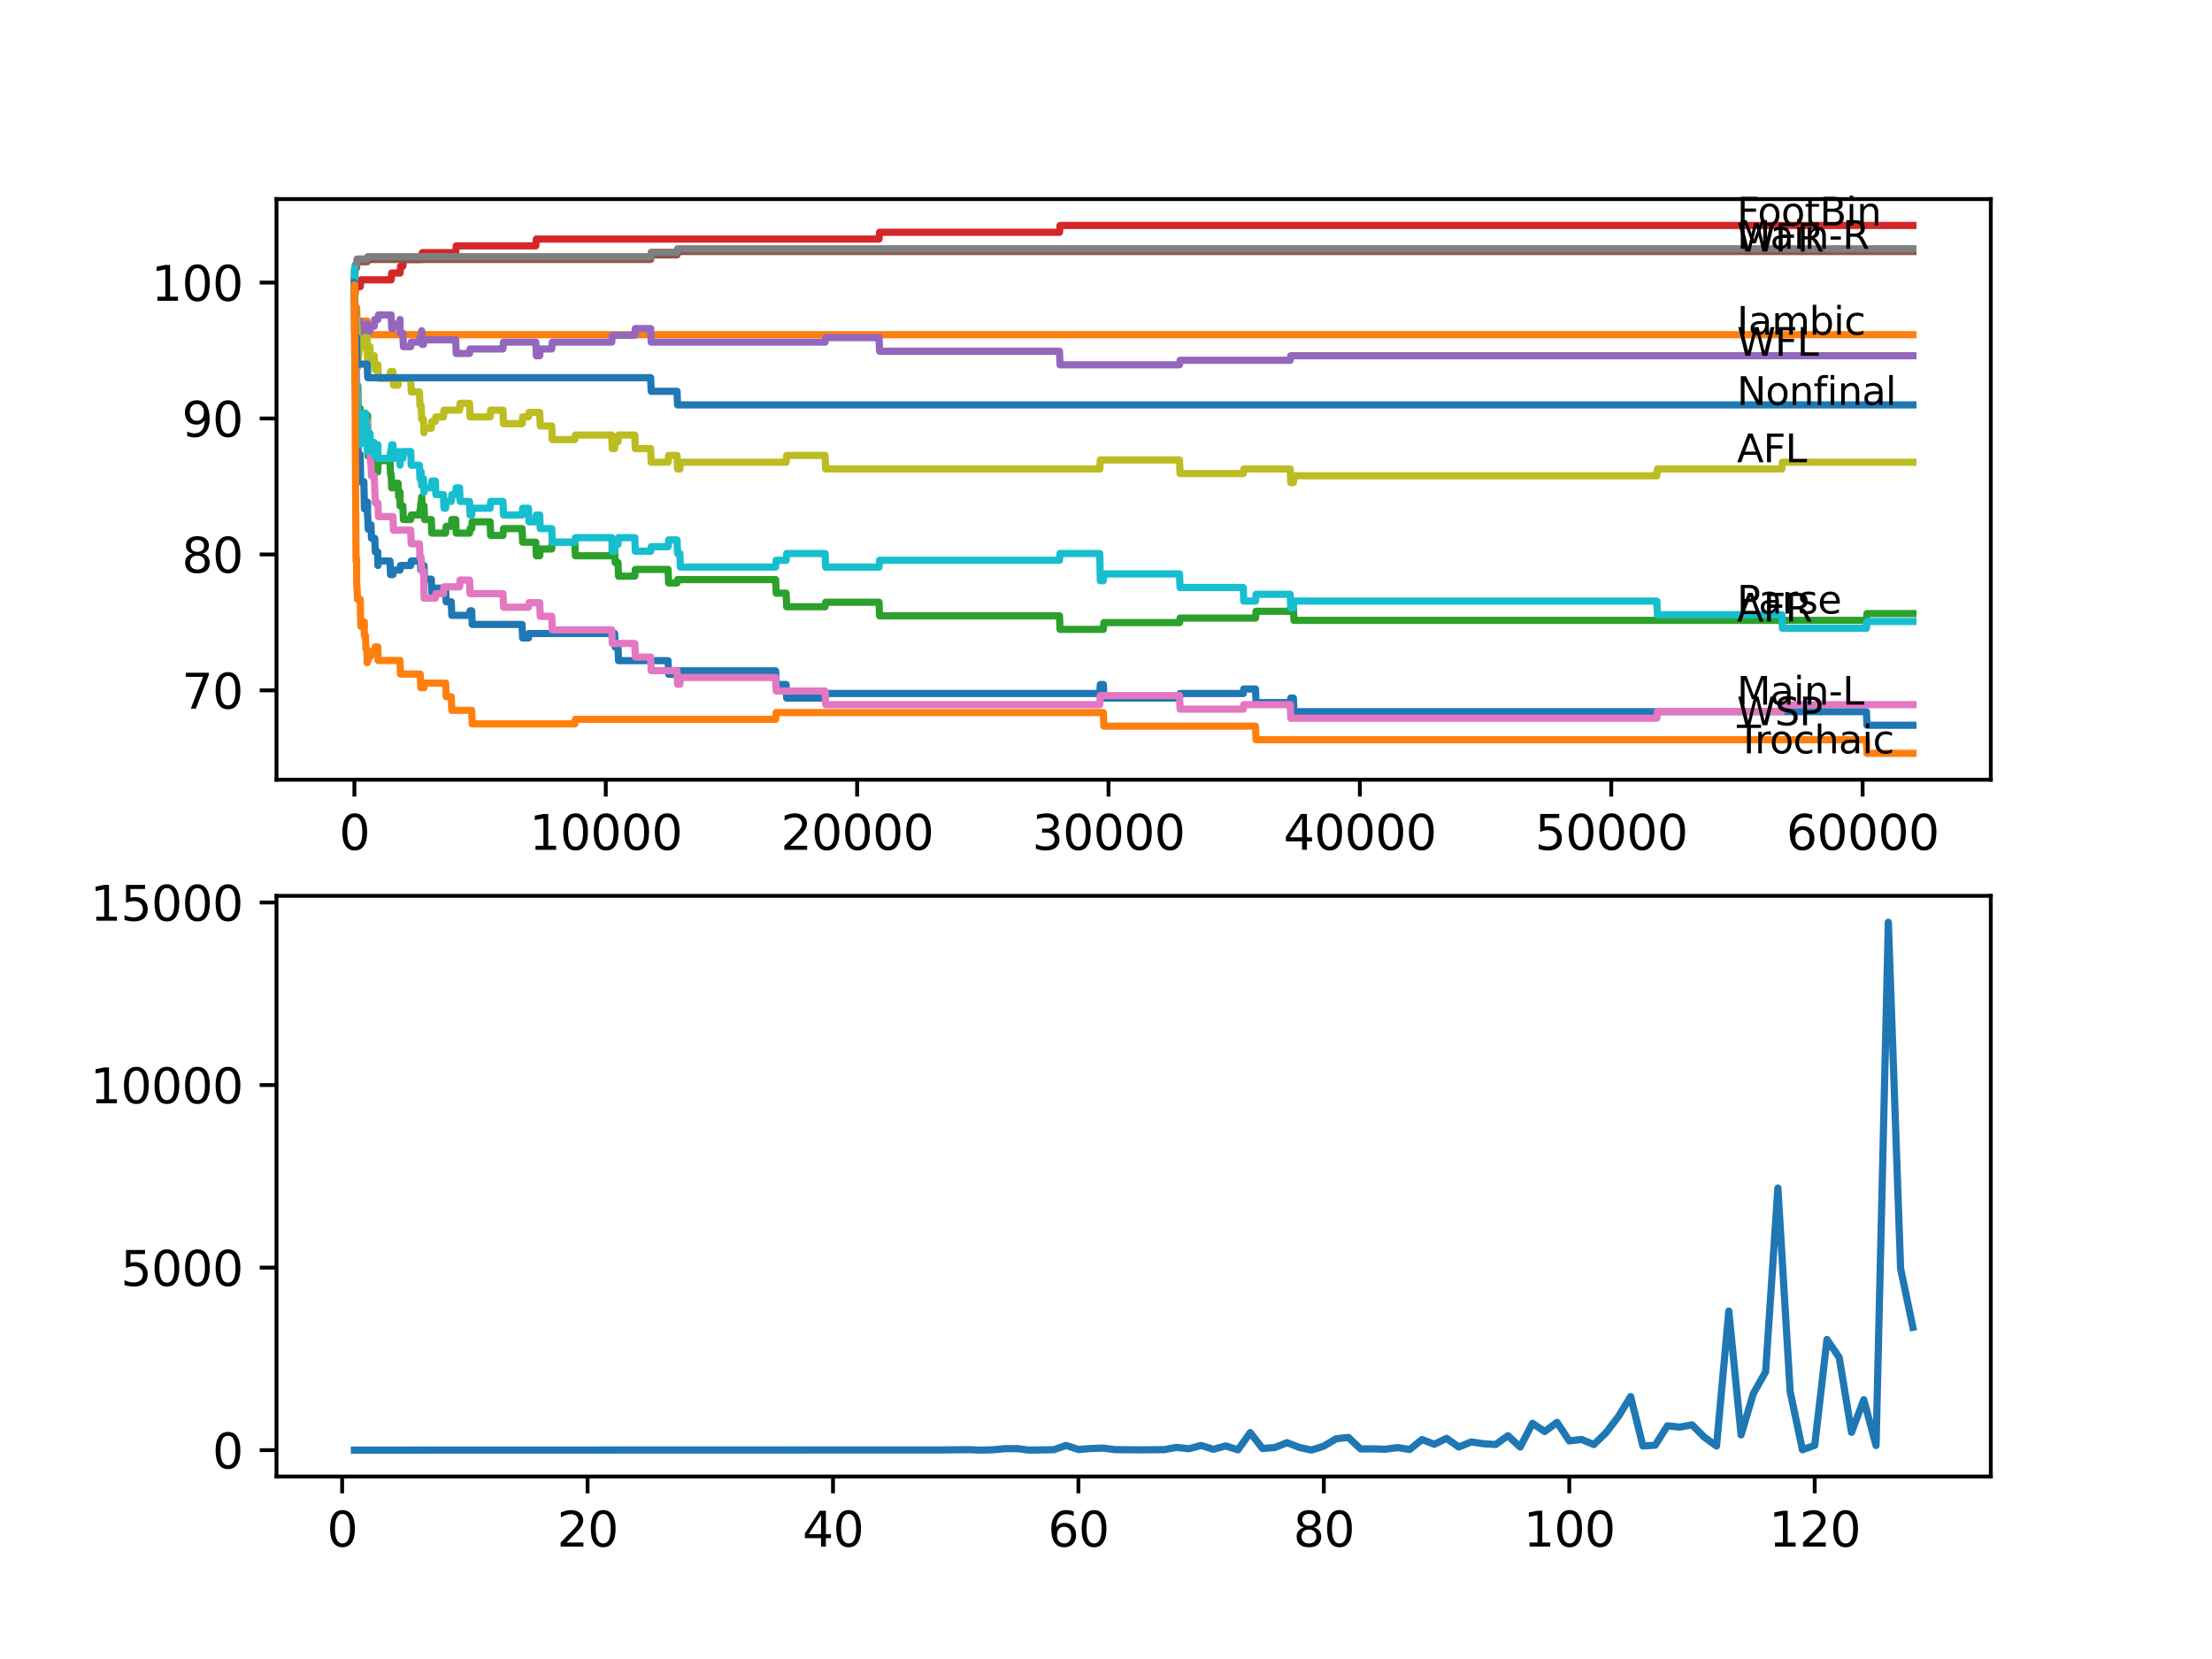 <?xml version="1.0" encoding="utf-8" standalone="no"?>
<!DOCTYPE svg PUBLIC "-//W3C//DTD SVG 1.1//EN"
  "http://www.w3.org/Graphics/SVG/1.1/DTD/svg11.dtd">
<svg xmlns:xlink="http://www.w3.org/1999/xlink" width="460.8pt" height="345.6pt" viewBox="0 0 460.8 345.6" xmlns="http://www.w3.org/2000/svg" version="1.1">
 <defs>
  <style type="text/css">*{stroke-linejoin: round; stroke-linecap: butt}</style>
 </defs>
 <g id="figure_1">
  <g id="patch_1">
   <path d="M 0 345.6 
L 460.8 345.6 
L 460.8 0 
L 0 0 
z
" style="fill: #ffffff"/>
  </g>
  <g id="axes_1">
   <g id="patch_2">
    <path d="M 57.6 162.432 
L 414.72 162.432 
L 414.72 41.472 
L 57.6 41.472 
z
" style="fill: #ffffff"/>
   </g>
   <g id="matplotlib.axis_1">
    <g id="xtick_1">
     <g id="line2d_1">
      <defs>
       <path id="me8be495f7a" d="M 0 0 
L 0 3.5 
" style="stroke: #000000; stroke-width: 0.8"/>
      </defs>
      <g>
       <use xlink:href="#me8be495f7a" x="73.827" y="162.432" style="stroke: #000000; stroke-width: 0.8"/>
      </g>
     </g>
     <g id="text_1">
      <!-- 0 -->
      <g transform="translate(70.646 177.03)scale(0.1 -0.1)">
       <defs>
        <path id="DejaVuSans-30" d="M 2034 4250 
Q 1547 4250 1301 3770 
Q 1056 3291 1056 2328 
Q 1056 1369 1301 889 
Q 1547 409 2034 409 
Q 2525 409 2770 889 
Q 3016 1369 3016 2328 
Q 3016 3291 2770 3770 
Q 2525 4250 2034 4250 
z
M 2034 4750 
Q 2819 4750 3233 4129 
Q 3647 3509 3647 2328 
Q 3647 1150 3233 529 
Q 2819 -91 2034 -91 
Q 1250 -91 836 529 
Q 422 1150 422 2328 
Q 422 3509 836 4129 
Q 1250 4750 2034 4750 
z
" transform="scale(0.016)"/>
       </defs>
       <use xlink:href="#DejaVuSans-30"/>
      </g>
     </g>
    </g>
    <g id="xtick_2">
     <g id="line2d_2">
      <g>
       <use xlink:href="#me8be495f7a" x="126.192" y="162.432" style="stroke: #000000; stroke-width: 0.8"/>
      </g>
     </g>
     <g id="text_2">
      <!-- 10000 -->
      <g transform="translate(110.286 177.03)scale(0.1 -0.1)">
       <defs>
        <path id="DejaVuSans-31" d="M 794 531 
L 1825 531 
L 1825 4091 
L 703 3866 
L 703 4441 
L 1819 4666 
L 2450 4666 
L 2450 531 
L 3481 531 
L 3481 0 
L 794 0 
L 794 531 
z
" transform="scale(0.016)"/>
       </defs>
       <use xlink:href="#DejaVuSans-31"/>
       <use xlink:href="#DejaVuSans-30" x="63.623"/>
       <use xlink:href="#DejaVuSans-30" x="127.246"/>
       <use xlink:href="#DejaVuSans-30" x="190.869"/>
       <use xlink:href="#DejaVuSans-30" x="254.492"/>
      </g>
     </g>
    </g>
    <g id="xtick_3">
     <g id="line2d_3">
      <g>
       <use xlink:href="#me8be495f7a" x="178.556" y="162.432" style="stroke: #000000; stroke-width: 0.8"/>
      </g>
     </g>
     <g id="text_3">
      <!-- 20000 -->
      <g transform="translate(162.65 177.03)scale(0.1 -0.1)">
       <defs>
        <path id="DejaVuSans-32" d="M 1228 531 
L 3431 531 
L 3431 0 
L 469 0 
L 469 531 
Q 828 903 1448 1529 
Q 2069 2156 2228 2338 
Q 2531 2678 2651 2914 
Q 2772 3150 2772 3378 
Q 2772 3750 2511 3984 
Q 2250 4219 1831 4219 
Q 1534 4219 1204 4116 
Q 875 4013 500 3803 
L 500 4441 
Q 881 4594 1212 4672 
Q 1544 4750 1819 4750 
Q 2544 4750 2975 4387 
Q 3406 4025 3406 3419 
Q 3406 3131 3298 2873 
Q 3191 2616 2906 2266 
Q 2828 2175 2409 1742 
Q 1991 1309 1228 531 
z
" transform="scale(0.016)"/>
       </defs>
       <use xlink:href="#DejaVuSans-32"/>
       <use xlink:href="#DejaVuSans-30" x="63.623"/>
       <use xlink:href="#DejaVuSans-30" x="127.246"/>
       <use xlink:href="#DejaVuSans-30" x="190.869"/>
       <use xlink:href="#DejaVuSans-30" x="254.492"/>
      </g>
     </g>
    </g>
    <g id="xtick_4">
     <g id="line2d_4">
      <g>
       <use xlink:href="#me8be495f7a" x="230.921" y="162.432" style="stroke: #000000; stroke-width: 0.8"/>
      </g>
     </g>
     <g id="text_4">
      <!-- 30000 -->
      <g transform="translate(215.015 177.03)scale(0.1 -0.1)">
       <defs>
        <path id="DejaVuSans-33" d="M 2597 2516 
Q 3050 2419 3304 2112 
Q 3559 1806 3559 1356 
Q 3559 666 3084 287 
Q 2609 -91 1734 -91 
Q 1441 -91 1130 -33 
Q 819 25 488 141 
L 488 750 
Q 750 597 1062 519 
Q 1375 441 1716 441 
Q 2309 441 2620 675 
Q 2931 909 2931 1356 
Q 2931 1769 2642 2001 
Q 2353 2234 1838 2234 
L 1294 2234 
L 1294 2753 
L 1863 2753 
Q 2328 2753 2575 2939 
Q 2822 3125 2822 3475 
Q 2822 3834 2567 4026 
Q 2313 4219 1838 4219 
Q 1578 4219 1281 4162 
Q 984 4106 628 3988 
L 628 4550 
Q 988 4650 1302 4700 
Q 1616 4750 1894 4750 
Q 2613 4750 3031 4423 
Q 3450 4097 3450 3541 
Q 3450 3153 3228 2886 
Q 3006 2619 2597 2516 
z
" transform="scale(0.016)"/>
       </defs>
       <use xlink:href="#DejaVuSans-33"/>
       <use xlink:href="#DejaVuSans-30" x="63.623"/>
       <use xlink:href="#DejaVuSans-30" x="127.246"/>
       <use xlink:href="#DejaVuSans-30" x="190.869"/>
       <use xlink:href="#DejaVuSans-30" x="254.492"/>
      </g>
     </g>
    </g>
    <g id="xtick_5">
     <g id="line2d_5">
      <g>
       <use xlink:href="#me8be495f7a" x="283.285" y="162.432" style="stroke: #000000; stroke-width: 0.8"/>
      </g>
     </g>
     <g id="text_5">
      <!-- 40000 -->
      <g transform="translate(267.379 177.03)scale(0.1 -0.1)">
       <defs>
        <path id="DejaVuSans-34" d="M 2419 4116 
L 825 1625 
L 2419 1625 
L 2419 4116 
z
M 2253 4666 
L 3047 4666 
L 3047 1625 
L 3713 1625 
L 3713 1100 
L 3047 1100 
L 3047 0 
L 2419 0 
L 2419 1100 
L 313 1100 
L 313 1709 
L 2253 4666 
z
" transform="scale(0.016)"/>
       </defs>
       <use xlink:href="#DejaVuSans-34"/>
       <use xlink:href="#DejaVuSans-30" x="63.623"/>
       <use xlink:href="#DejaVuSans-30" x="127.246"/>
       <use xlink:href="#DejaVuSans-30" x="190.869"/>
       <use xlink:href="#DejaVuSans-30" x="254.492"/>
      </g>
     </g>
    </g>
    <g id="xtick_6">
     <g id="line2d_6">
      <g>
       <use xlink:href="#me8be495f7a" x="335.65" y="162.432" style="stroke: #000000; stroke-width: 0.8"/>
      </g>
     </g>
     <g id="text_6">
      <!-- 50000 -->
      <g transform="translate(319.744 177.03)scale(0.1 -0.1)">
       <defs>
        <path id="DejaVuSans-35" d="M 691 4666 
L 3169 4666 
L 3169 4134 
L 1269 4134 
L 1269 2991 
Q 1406 3038 1543 3061 
Q 1681 3084 1819 3084 
Q 2600 3084 3056 2656 
Q 3513 2228 3513 1497 
Q 3513 744 3044 326 
Q 2575 -91 1722 -91 
Q 1428 -91 1123 -41 
Q 819 9 494 109 
L 494 744 
Q 775 591 1075 516 
Q 1375 441 1709 441 
Q 2250 441 2565 725 
Q 2881 1009 2881 1497 
Q 2881 1984 2565 2268 
Q 2250 2553 1709 2553 
Q 1456 2553 1204 2497 
Q 953 2441 691 2322 
L 691 4666 
z
" transform="scale(0.016)"/>
       </defs>
       <use xlink:href="#DejaVuSans-35"/>
       <use xlink:href="#DejaVuSans-30" x="63.623"/>
       <use xlink:href="#DejaVuSans-30" x="127.246"/>
       <use xlink:href="#DejaVuSans-30" x="190.869"/>
       <use xlink:href="#DejaVuSans-30" x="254.492"/>
      </g>
     </g>
    </g>
    <g id="xtick_7">
     <g id="line2d_7">
      <g>
       <use xlink:href="#me8be495f7a" x="388.014" y="162.432" style="stroke: #000000; stroke-width: 0.8"/>
      </g>
     </g>
     <g id="text_7">
      <!-- 60000 -->
      <g transform="translate(372.108 177.03)scale(0.1 -0.1)">
       <defs>
        <path id="DejaVuSans-36" d="M 2113 2584 
Q 1688 2584 1439 2293 
Q 1191 2003 1191 1497 
Q 1191 994 1439 701 
Q 1688 409 2113 409 
Q 2538 409 2786 701 
Q 3034 994 3034 1497 
Q 3034 2003 2786 2293 
Q 2538 2584 2113 2584 
z
M 3366 4563 
L 3366 3988 
Q 3128 4100 2886 4159 
Q 2644 4219 2406 4219 
Q 1781 4219 1451 3797 
Q 1122 3375 1075 2522 
Q 1259 2794 1537 2939 
Q 1816 3084 2150 3084 
Q 2853 3084 3261 2657 
Q 3669 2231 3669 1497 
Q 3669 778 3244 343 
Q 2819 -91 2113 -91 
Q 1303 -91 875 529 
Q 447 1150 447 2328 
Q 447 3434 972 4092 
Q 1497 4750 2381 4750 
Q 2619 4750 2861 4703 
Q 3103 4656 3366 4563 
z
" transform="scale(0.016)"/>
       </defs>
       <use xlink:href="#DejaVuSans-36"/>
       <use xlink:href="#DejaVuSans-30" x="63.623"/>
       <use xlink:href="#DejaVuSans-30" x="127.246"/>
       <use xlink:href="#DejaVuSans-30" x="190.869"/>
       <use xlink:href="#DejaVuSans-30" x="254.492"/>
      </g>
     </g>
    </g>
   </g>
   <g id="matplotlib.axis_2">
    <g id="ytick_1">
     <g id="line2d_8">
      <defs>
       <path id="md2e1d812a1" d="M 0 0 
L -3.5 0 
" style="stroke: #000000; stroke-width: 0.8"/>
      </defs>
      <g>
       <use xlink:href="#md2e1d812a1" x="57.6" y="143.814" style="stroke: #000000; stroke-width: 0.8"/>
      </g>
     </g>
     <g id="text_8">
      <!-- 70 -->
      <g transform="translate(37.875 147.613)scale(0.1 -0.1)">
       <defs>
        <path id="DejaVuSans-37" d="M 525 4666 
L 3525 4666 
L 3525 4397 
L 1831 0 
L 1172 0 
L 2766 4134 
L 525 4134 
L 525 4666 
z
" transform="scale(0.016)"/>
       </defs>
       <use xlink:href="#DejaVuSans-37"/>
       <use xlink:href="#DejaVuSans-30" x="63.623"/>
      </g>
     </g>
    </g>
    <g id="ytick_2">
     <g id="line2d_9">
      <g>
       <use xlink:href="#md2e1d812a1" x="57.6" y="115.497" style="stroke: #000000; stroke-width: 0.8"/>
      </g>
     </g>
     <g id="text_9">
      <!-- 80 -->
      <g transform="translate(37.875 119.296)scale(0.1 -0.1)">
       <defs>
        <path id="DejaVuSans-38" d="M 2034 2216 
Q 1584 2216 1326 1975 
Q 1069 1734 1069 1313 
Q 1069 891 1326 650 
Q 1584 409 2034 409 
Q 2484 409 2743 651 
Q 3003 894 3003 1313 
Q 3003 1734 2745 1975 
Q 2488 2216 2034 2216 
z
M 1403 2484 
Q 997 2584 770 2862 
Q 544 3141 544 3541 
Q 544 4100 942 4425 
Q 1341 4750 2034 4750 
Q 2731 4750 3128 4425 
Q 3525 4100 3525 3541 
Q 3525 3141 3298 2862 
Q 3072 2584 2669 2484 
Q 3125 2378 3379 2068 
Q 3634 1759 3634 1313 
Q 3634 634 3220 271 
Q 2806 -91 2034 -91 
Q 1263 -91 848 271 
Q 434 634 434 1313 
Q 434 1759 690 2068 
Q 947 2378 1403 2484 
z
M 1172 3481 
Q 1172 3119 1398 2916 
Q 1625 2713 2034 2713 
Q 2441 2713 2670 2916 
Q 2900 3119 2900 3481 
Q 2900 3844 2670 4047 
Q 2441 4250 2034 4250 
Q 1625 4250 1398 4047 
Q 1172 3844 1172 3481 
z
" transform="scale(0.016)"/>
       </defs>
       <use xlink:href="#DejaVuSans-38"/>
       <use xlink:href="#DejaVuSans-30" x="63.623"/>
      </g>
     </g>
    </g>
    <g id="ytick_3">
     <g id="line2d_10">
      <g>
       <use xlink:href="#md2e1d812a1" x="57.6" y="87.18" style="stroke: #000000; stroke-width: 0.8"/>
      </g>
     </g>
     <g id="text_10">
      <!-- 90 -->
      <g transform="translate(37.875 90.979)scale(0.1 -0.1)">
       <defs>
        <path id="DejaVuSans-39" d="M 703 97 
L 703 672 
Q 941 559 1184 500 
Q 1428 441 1663 441 
Q 2288 441 2617 861 
Q 2947 1281 2994 2138 
Q 2813 1869 2534 1725 
Q 2256 1581 1919 1581 
Q 1219 1581 811 2004 
Q 403 2428 403 3163 
Q 403 3881 828 4315 
Q 1253 4750 1959 4750 
Q 2769 4750 3195 4129 
Q 3622 3509 3622 2328 
Q 3622 1225 3098 567 
Q 2575 -91 1691 -91 
Q 1453 -91 1209 -44 
Q 966 3 703 97 
z
M 1959 2075 
Q 2384 2075 2632 2365 
Q 2881 2656 2881 3163 
Q 2881 3666 2632 3958 
Q 2384 4250 1959 4250 
Q 1534 4250 1286 3958 
Q 1038 3666 1038 3163 
Q 1038 2656 1286 2365 
Q 1534 2075 1959 2075 
z
" transform="scale(0.016)"/>
       </defs>
       <use xlink:href="#DejaVuSans-39"/>
       <use xlink:href="#DejaVuSans-30" x="63.623"/>
      </g>
     </g>
    </g>
    <g id="ytick_4">
     <g id="line2d_11">
      <g>
       <use xlink:href="#md2e1d812a1" x="57.6" y="58.863" style="stroke: #000000; stroke-width: 0.8"/>
      </g>
     </g>
     <g id="text_11">
      <!-- 100 -->
      <g transform="translate(31.512 62.662)scale(0.1 -0.1)">
       <use xlink:href="#DejaVuSans-31"/>
       <use xlink:href="#DejaVuSans-30" x="63.623"/>
       <use xlink:href="#DejaVuSans-30" x="127.246"/>
      </g>
     </g>
    </g>
   </g>
   <g id="line2d_12">
    <path d="M 73.833 58.297 
L 73.843 58.297 
L 73.859 56.315 
L 73.922 66.226 
L 73.927 66.226 
L 73.937 64.81 
L 73.99 74.249 
L 74 73.305 
L 74.058 82.744 
L 74.121 80.856 
L 74.136 80.856 
L 74.262 90.295 
L 74.278 90.295 
L 74.346 87.841 
L 74.351 90.672 
L 74.356 90.672 
L 74.388 93.504 
L 74.466 92.796 
L 74.477 92.796 
L 74.561 90.908 
L 74.566 93.74 
L 74.582 93.74 
L 74.608 93.74 
L 74.723 96.572 
L 74.822 96.572 
L 74.938 95.628 
L 75.042 95.628 
L 75.048 94.684 
L 75.126 100.347 
L 75.796 100.347 
L 75.917 106.011 
L 76.126 106.011 
L 76.241 105.067 
L 76.493 105.067 
L 76.561 104.595 
L 76.566 107.427 
L 76.577 107.427 
L 76.603 107.427 
L 76.718 110.258 
L 77.074 110.258 
L 77.189 109.314 
L 77.278 109.314 
L 77.394 112.146 
L 78.074 112.146 
L 78.189 114.978 
L 78.682 114.978 
L 78.724 117.809 
L 78.792 116.866 
L 81.242 116.866 
L 81.358 119.697 
L 81.855 119.697 
L 81.97 118.753 
L 83.321 118.753 
L 83.436 117.809 
L 85.552 117.809 
L 85.667 116.866 
L 87.374 116.866 
L 87.489 115.922 
L 87.542 115.922 
L 87.657 118.753 
L 88.228 118.753 
L 88.327 117.809 
L 88.442 120.641 
L 89.846 120.641 
L 89.961 123.473 
L 90.689 123.473 
L 90.804 122.529 
L 92.825 122.529 
L 92.941 125.361 
L 94.004 125.361 
L 94.119 128.192 
L 97.81 128.192 
L 97.926 127.248 
L 98.256 127.248 
L 98.371 130.08 
L 108.76 130.08 
L 108.875 132.912 
L 110.085 132.912 
L 110.2 131.968 
L 128.035 131.968 
L 128.15 134.8 
L 128.742 134.8 
L 128.857 137.631 
L 139.168 137.631 
L 139.283 140.463 
L 141.037 140.463 
L 141.153 139.755 
L 161.575 139.755 
L 161.69 142.587 
L 163.763 142.587 
L 163.879 145.418 
L 171.88 145.418 
L 171.995 144.474 
L 229.099 144.474 
L 229.219 142.587 
L 229.842 142.587 
L 229.957 145.418 
L 245.714 145.418 
L 245.829 144.474 
L 258.988 144.474 
L 259.103 143.531 
L 261.544 143.531 
L 261.659 146.362 
L 268.775 146.362 
L 268.89 145.418 
L 269.435 145.418 
L 269.55 148.25 
L 388.81 148.25 
L 388.926 151.082 
L 398.487 151.082 
L 398.487 151.082 
" clip-path="url(#pd466e151e8)" style="fill: none; stroke: #1f77b4; stroke-width: 1.5; stroke-linecap: square"/>
   </g>
   <g id="line2d_13">
    <path d="M 73.833 58.863 
L 73.953 65.471 
L 74.042 65.471 
L 74.157 64.055 
L 74.278 64.055 
L 74.393 66.886 
L 76.493 66.886 
L 76.608 69.718 
L 398.487 69.718 
L 398.487 69.718 
" clip-path="url(#pd466e151e8)" style="fill: none; stroke: #ff7f0e; stroke-width: 1.5; stroke-linecap: square"/>
   </g>
   <g id="line2d_14">
    <path d="M 73.833 58.297 
L 73.906 74.013 
L 73.964 71.181 
L 73.969 70.237 
L 74.026 78.732 
L 74.037 77.316 
L 74.042 77.316 
L 74.147 81.092 
L 74.157 79.676 
L 74.22 77.788 
L 74.225 80.62 
L 74.257 80.62 
L 74.356 84.396 
L 74.372 82.98 
L 74.388 82.98 
L 74.508 81.328 
L 74.55 81.328 
L 74.561 80.384 
L 74.613 86.047 
L 74.634 86.047 
L 75.042 86.047 
L 75.048 85.103 
L 75.058 90.767 
L 75.131 89.351 
L 75.796 89.351 
L 75.891 92.183 
L 75.906 90.767 
L 76.126 90.767 
L 76.241 89.823 
L 76.42 89.823 
L 76.54 86.519 
L 76.561 86.519 
L 76.687 95.014 
L 77.074 95.014 
L 77.189 94.07 
L 77.278 94.07 
L 77.394 96.902 
L 77.954 96.902 
L 78.069 95.486 
L 78.074 95.486 
L 78.189 98.318 
L 78.682 98.318 
L 78.797 95.958 
L 81.242 95.958 
L 81.358 98.79 
L 81.483 98.79 
L 81.598 101.622 
L 81.855 101.622 
L 81.97 100.678 
L 82.928 100.678 
L 83.044 103.509 
L 83.321 103.509 
L 83.337 102.566 
L 83.342 105.397 
L 83.421 105.397 
L 83.918 105.397 
L 84.033 108.229 
L 85.552 108.229 
L 85.667 107.285 
L 87.374 107.285 
L 87.489 106.341 
L 87.542 106.341 
L 87.657 104.925 
L 87.73 104.925 
L 87.845 103.509 
L 87.861 103.509 
L 87.976 106.341 
L 88.228 106.341 
L 88.327 105.397 
L 88.442 108.229 
L 89.846 108.229 
L 89.961 111.061 
L 92.825 111.061 
L 92.941 109.645 
L 94.004 109.645 
L 94.119 108.229 
L 94.925 108.229 
L 95.04 111.061 
L 97.81 111.061 
L 97.926 110.117 
L 98.256 110.117 
L 98.371 108.701 
L 102.104 108.701 
L 102.22 111.533 
L 104.775 111.533 
L 104.89 110.117 
L 108.76 110.117 
L 108.875 112.948 
L 111.619 112.948 
L 111.734 115.78 
L 112.425 115.78 
L 112.541 114.364 
L 114.934 114.364 
L 115.049 112.948 
L 119.751 112.948 
L 119.866 115.78 
L 127.433 115.78 
L 127.548 114.364 
L 128.035 114.364 
L 128.15 117.196 
L 128.742 117.196 
L 128.857 120.028 
L 132.235 120.028 
L 132.35 118.612 
L 139.168 118.612 
L 139.283 121.443 
L 141.037 121.443 
L 141.153 120.735 
L 161.575 120.735 
L 161.69 123.567 
L 163.763 123.567 
L 163.879 126.399 
L 171.88 126.399 
L 171.995 125.455 
L 183.117 125.455 
L 183.233 128.287 
L 220.71 128.287 
L 220.825 131.118 
L 229.842 131.118 
L 229.957 129.702 
L 245.714 129.702 
L 245.829 128.759 
L 261.544 128.759 
L 261.659 127.343 
L 268.775 127.343 
L 268.89 126.399 
L 269.435 126.399 
L 269.55 129.231 
L 388.81 129.231 
L 388.926 127.815 
L 398.487 127.815 
L 398.487 127.815 
" clip-path="url(#pd466e151e8)" style="fill: none; stroke: #2ca02c; stroke-width: 1.5; stroke-linecap: square"/>
   </g>
   <g id="line2d_15">
    <path d="M 73.833 58.297 
L 73.906 58.297 
L 73.995 61.129 
L 74.016 59.713 
L 75.053 59.713 
L 75.168 58.297 
L 81.483 58.297 
L 81.598 56.881 
L 83.337 56.881 
L 83.452 55.465 
L 83.918 55.465 
L 84.033 54.049 
L 87.861 54.049 
L 87.976 52.634 
L 94.925 52.634 
L 95.04 51.218 
L 111.619 51.218 
L 111.734 49.802 
L 183.117 49.802 
L 183.233 48.386 
L 220.71 48.386 
L 220.825 46.97 
L 398.487 46.97 
L 398.487 46.97 
" clip-path="url(#pd466e151e8)" style="fill: none; stroke: #d62728; stroke-width: 1.5; stroke-linecap: square"/>
   </g>
   <g id="line2d_16">
    <path d="M 73.833 58.863 
L 73.953 73.163 
L 73.964 72.219 
L 74.042 69.86 
L 74 73.163 
L 74.074 71.747 
L 74.095 71.747 
L 74.22 68.916 
L 74.278 68.916 
L 74.288 71.747 
L 74.388 69.86 
L 74.477 69.86 
L 74.597 67.972 
L 75.042 67.972 
L 75.053 67.028 
L 75.058 69.86 
L 75.142 69.86 
L 76.126 69.86 
L 76.241 68.916 
L 76.42 68.916 
L 76.493 67.5 
L 76.498 70.332 
L 76.529 68.916 
L 77.074 68.916 
L 77.189 67.972 
L 77.954 67.972 
L 78.069 66.556 
L 78.724 66.556 
L 78.839 65.612 
L 81.483 65.612 
L 81.598 68.444 
L 81.855 68.444 
L 81.97 67.5 
L 83.321 67.5 
L 83.337 66.556 
L 83.342 69.388 
L 83.421 69.388 
L 83.918 69.388 
L 84.033 72.219 
L 85.552 72.219 
L 85.667 71.275 
L 87.374 71.275 
L 87.489 70.332 
L 87.73 70.332 
L 87.845 68.916 
L 87.861 68.916 
L 87.976 71.747 
L 88.228 71.747 
L 88.343 70.804 
L 94.925 70.804 
L 95.04 73.635 
L 97.81 73.635 
L 97.926 72.691 
L 104.775 72.691 
L 104.89 71.275 
L 111.619 71.275 
L 111.734 74.107 
L 112.425 74.107 
L 112.541 72.691 
L 114.934 72.691 
L 115.049 71.275 
L 127.433 71.275 
L 127.548 69.86 
L 132.235 69.86 
L 132.35 68.444 
L 135.539 68.444 
L 135.654 71.275 
L 171.88 71.275 
L 171.995 70.332 
L 183.117 70.332 
L 183.233 73.163 
L 220.71 73.163 
L 220.825 75.995 
L 245.714 75.995 
L 245.829 75.051 
L 268.775 75.051 
L 268.89 74.107 
L 398.487 74.107 
L 398.487 74.107 
" clip-path="url(#pd466e151e8)" style="fill: none; stroke: #9467bd; stroke-width: 1.5; stroke-linecap: square"/>
   </g>
   <g id="line2d_17">
    <path d="M 73.833 58.863 
L 73.864 58.863 
L 73.995 55.796 
L 74.278 55.796 
L 74.398 54.521 
L 76.493 54.521 
L 76.608 54.049 
L 135.539 54.049 
L 135.654 53.105 
L 141.037 53.105 
L 141.153 52.398 
L 398.487 52.398 
L 398.487 52.398 
" clip-path="url(#pd466e151e8)" style="fill: none; stroke: #8c564b; stroke-width: 1.5; stroke-linecap: square"/>
   </g>
   <g id="line2d_18">
    <path d="M 73.833 61.695 
L 73.838 61.695 
L 73.948 80.242 
L 73.979 79.299 
L 74 79.299 
L 74.121 77.411 
L 74.278 77.411 
L 74.398 83.074 
L 74.477 83.074 
L 74.597 88.737 
L 74.822 88.737 
L 74.938 87.794 
L 76.493 87.794 
L 76.613 93.457 
L 77.074 93.457 
L 77.189 96.289 
L 77.278 96.289 
L 77.394 99.12 
L 77.954 99.12 
L 78.069 101.952 
L 78.074 101.952 
L 78.189 104.784 
L 78.724 104.784 
L 78.839 107.615 
L 81.855 107.615 
L 81.97 110.447 
L 85.552 110.447 
L 85.667 113.279 
L 87.374 113.279 
L 87.489 116.11 
L 87.73 116.11 
L 87.845 118.942 
L 88.228 118.942 
L 88.348 124.605 
L 90.689 124.605 
L 90.804 123.662 
L 92.38 123.662 
L 92.495 122.246 
L 95.737 122.246 
L 95.852 120.83 
L 97.81 120.83 
L 97.926 123.662 
L 104.775 123.662 
L 104.89 126.493 
L 110.085 126.493 
L 110.2 125.549 
L 112.425 125.549 
L 112.541 128.381 
L 114.934 128.381 
L 115.049 131.213 
L 127.433 131.213 
L 127.548 134.044 
L 132.235 134.044 
L 132.35 136.876 
L 135.539 136.876 
L 135.654 139.708 
L 141.037 139.708 
L 141.153 142.539 
L 141.629 142.539 
L 141.744 141.124 
L 161.575 141.124 
L 161.69 143.955 
L 171.88 143.955 
L 171.995 146.787 
L 229.099 146.787 
L 229.219 144.899 
L 245.714 144.899 
L 245.829 147.731 
L 258.988 147.731 
L 259.103 146.787 
L 268.775 146.787 
L 268.89 149.619 
L 345.149 149.619 
L 345.264 148.203 
L 371.19 148.203 
L 371.305 146.787 
L 398.487 146.787 
L 398.487 146.787 
" clip-path="url(#pd466e151e8)" style="fill: none; stroke: #e377c2; stroke-width: 1.5; stroke-linecap: square"/>
   </g>
   <g id="line2d_19">
    <path d="M 73.833 58.297 
L 73.864 58.297 
L 73.995 55.229 
L 74.278 55.229 
L 74.398 53.955 
L 76.493 53.955 
L 76.608 53.483 
L 135.539 53.483 
L 135.654 52.539 
L 141.037 52.539 
L 141.153 51.831 
L 398.487 51.831 
L 398.487 51.831 
" clip-path="url(#pd466e151e8)" style="fill: none; stroke: #7f7f7f; stroke-width: 1.5; stroke-linecap: square"/>
   </g>
   <g id="line2d_20">
    <path d="M 73.833 58.863 
L 73.838 57.919 
L 73.875 66.792 
L 73.896 64.668 
L 73.943 80.242 
L 74.021 73.163 
L 74.152 69.388 
L 74.22 69.388 
L 74.278 66.556 
L 74.33 69.388 
L 74.346 69.388 
L 74.388 67.972 
L 74.393 70.804 
L 74.451 70.804 
L 74.477 70.804 
L 74.561 76.467 
L 74.592 75.051 
L 74.608 75.051 
L 74.723 73.635 
L 74.822 73.635 
L 74.938 72.691 
L 75.048 72.691 
L 75.163 71.275 
L 75.796 71.275 
L 75.912 70.332 
L 76.493 70.332 
L 76.561 75.995 
L 76.608 73.163 
L 76.676 73.163 
L 76.791 72.219 
L 77.074 72.219 
L 77.189 75.051 
L 77.278 75.051 
L 77.394 74.107 
L 77.954 74.107 
L 78.069 76.939 
L 78.074 76.939 
L 78.189 75.995 
L 78.724 75.995 
L 78.839 78.827 
L 81.242 78.827 
L 81.358 77.411 
L 81.855 77.411 
L 81.97 80.242 
L 82.928 80.242 
L 83.044 78.827 
L 85.552 78.827 
L 85.667 81.658 
L 87.374 81.658 
L 87.489 84.49 
L 87.73 84.49 
L 87.845 87.322 
L 88.228 87.322 
L 88.327 90.153 
L 88.338 89.209 
L 89.846 89.209 
L 89.961 87.794 
L 90.689 87.794 
L 90.804 86.85 
L 92.38 86.85 
L 92.495 85.434 
L 95.737 85.434 
L 95.852 84.018 
L 97.81 84.018 
L 97.926 86.85 
L 102.104 86.85 
L 102.22 85.434 
L 104.775 85.434 
L 104.89 88.266 
L 108.76 88.266 
L 108.875 86.85 
L 110.085 86.85 
L 110.2 85.906 
L 112.425 85.906 
L 112.541 88.737 
L 114.934 88.737 
L 115.049 91.569 
L 119.751 91.569 
L 119.866 90.625 
L 127.433 90.625 
L 127.548 93.457 
L 128.035 93.457 
L 128.15 92.041 
L 128.742 92.041 
L 128.857 90.625 
L 132.235 90.625 
L 132.35 93.457 
L 135.539 93.457 
L 135.654 96.289 
L 139.168 96.289 
L 139.283 94.873 
L 141.037 94.873 
L 141.153 97.704 
L 141.629 97.704 
L 141.744 96.289 
L 163.763 96.289 
L 163.879 94.873 
L 171.88 94.873 
L 171.995 97.704 
L 229.099 97.704 
L 229.219 95.817 
L 245.714 95.817 
L 245.829 98.648 
L 258.988 98.648 
L 259.103 97.704 
L 268.775 97.704 
L 268.89 100.536 
L 269.435 100.536 
L 269.55 99.12 
L 345.149 99.12 
L 345.264 97.704 
L 371.19 97.704 
L 371.305 96.289 
L 398.487 96.289 
L 398.487 96.289 
" clip-path="url(#pd466e151e8)" style="fill: none; stroke: #bcbd22; stroke-width: 1.5; stroke-linecap: square"/>
   </g>
   <g id="line2d_21">
    <path d="M 73.833 58.297 
L 73.843 55.937 
L 73.88 64.668 
L 73.911 61.837 
L 74.042 79.063 
L 74.047 77.647 
L 74.053 77.647 
L 74.058 76.231 
L 74.1 81.894 
L 74.157 79.063 
L 74.22 84.726 
L 74.273 81.894 
L 74.278 81.894 
L 74.288 81.328 
L 74.299 86.991 
L 74.341 86.991 
L 74.346 86.991 
L 74.466 84.16 
L 74.477 84.16 
L 74.561 89.823 
L 74.592 88.407 
L 74.608 88.407 
L 74.723 86.991 
L 74.822 86.991 
L 74.938 89.823 
L 75.042 89.823 
L 75.048 92.655 
L 75.126 88.407 
L 75.147 88.407 
L 75.796 88.407 
L 75.917 86.047 
L 76.126 86.047 
L 76.241 88.879 
L 76.42 88.879 
L 76.54 94.07 
L 76.561 94.07 
L 76.681 90.295 
L 77.074 90.295 
L 77.189 93.127 
L 77.278 93.127 
L 77.394 92.183 
L 77.954 92.183 
L 78.069 95.014 
L 78.074 95.014 
L 78.189 94.07 
L 78.682 94.07 
L 78.724 92.655 
L 78.729 95.486 
L 78.786 95.486 
L 81.242 95.486 
L 81.358 94.07 
L 81.483 94.07 
L 81.598 92.655 
L 81.855 92.655 
L 81.97 95.486 
L 82.928 95.486 
L 83.044 94.07 
L 83.321 94.07 
L 83.337 96.902 
L 83.431 95.486 
L 83.918 95.486 
L 84.033 94.07 
L 85.552 94.07 
L 85.667 96.902 
L 87.374 96.902 
L 87.489 99.734 
L 87.542 99.734 
L 87.657 98.318 
L 87.73 98.318 
L 87.845 101.15 
L 87.861 101.15 
L 87.976 99.734 
L 88.228 99.734 
L 88.327 102.566 
L 88.338 101.622 
L 89.846 101.622 
L 89.961 100.206 
L 90.689 100.206 
L 90.804 103.037 
L 92.38 103.037 
L 92.495 105.869 
L 92.825 105.869 
L 92.941 104.453 
L 94.004 104.453 
L 94.119 103.037 
L 94.925 103.037 
L 95.04 101.622 
L 95.737 101.622 
L 95.852 104.453 
L 97.81 104.453 
L 97.926 107.285 
L 98.256 107.285 
L 98.371 105.869 
L 102.104 105.869 
L 102.22 104.453 
L 104.775 104.453 
L 104.89 107.285 
L 108.76 107.285 
L 108.875 105.869 
L 110.085 105.869 
L 110.2 108.701 
L 111.619 108.701 
L 111.734 107.285 
L 112.425 107.285 
L 112.541 110.117 
L 114.934 110.117 
L 115.049 112.948 
L 119.751 112.948 
L 119.866 112.004 
L 127.433 112.004 
L 127.548 114.836 
L 128.035 114.836 
L 128.15 113.42 
L 128.742 113.42 
L 128.857 112.004 
L 132.235 112.004 
L 132.35 114.836 
L 135.539 114.836 
L 135.654 113.892 
L 139.168 113.892 
L 139.283 112.476 
L 141.037 112.476 
L 141.153 115.308 
L 141.629 115.308 
L 141.744 118.14 
L 161.575 118.14 
L 161.69 116.724 
L 163.763 116.724 
L 163.879 115.308 
L 171.88 115.308 
L 171.995 118.14 
L 183.117 118.14 
L 183.233 116.724 
L 220.71 116.724 
L 220.825 115.308 
L 229.099 115.308 
L 229.219 120.971 
L 229.842 120.971 
L 229.957 119.556 
L 245.714 119.556 
L 245.829 122.387 
L 258.988 122.387 
L 259.103 125.219 
L 261.544 125.219 
L 261.659 123.803 
L 268.775 123.803 
L 268.89 126.635 
L 269.435 126.635 
L 269.55 125.219 
L 345.149 125.219 
L 345.264 128.051 
L 371.19 128.051 
L 371.305 130.882 
L 388.81 130.882 
L 388.926 129.467 
L 398.487 129.467 
L 398.487 129.467 
" clip-path="url(#pd466e151e8)" style="fill: none; stroke: #17becf; stroke-width: 1.5; stroke-linecap: square"/>
   </g>
   <g id="line2d_22">
    <path d="M 73.833 58.863 
L 73.864 58.863 
L 73.995 70.19 
L 74.278 70.19 
L 74.398 75.853 
L 76.493 75.853 
L 76.608 78.685 
L 135.539 78.685 
L 135.654 81.517 
L 141.037 81.517 
L 141.153 84.348 
L 398.487 84.348 
L 398.487 84.348 
" clip-path="url(#pd466e151e8)" style="fill: none; stroke: #1f77b4; stroke-width: 1.5; stroke-linecap: square"/>
   </g>
   <g id="line2d_23">
    <path d="M 73.833 61.695 
L 73.848 59.335 
L 73.885 69.01 
L 73.901 69.01 
L 73.906 69.01 
L 73.911 67.594 
L 73.969 81.045 
L 73.974 81.045 
L 73.985 80.101 
L 74.011 91.428 
L 74.016 91.428 
L 74.173 116.913 
L 74.278 116.913 
L 74.288 116.346 
L 74.299 122.01 
L 74.341 122.01 
L 74.356 122.01 
L 74.472 124.841 
L 75.042 124.841 
L 75.163 130.505 
L 75.796 130.505 
L 75.891 129.561 
L 75.896 132.393 
L 76.126 132.393 
L 76.241 135.224 
L 76.42 135.224 
L 76.493 138.056 
L 76.535 137.584 
L 76.676 137.584 
L 76.791 136.64 
L 77.278 136.64 
L 77.394 135.696 
L 78.074 135.696 
L 78.189 134.752 
L 78.682 134.752 
L 78.797 137.584 
L 83.321 137.584 
L 83.436 140.416 
L 87.542 140.416 
L 87.657 143.247 
L 88.327 143.247 
L 88.442 142.303 
L 92.825 142.303 
L 92.941 145.135 
L 94.004 145.135 
L 94.119 147.967 
L 98.256 147.967 
L 98.371 150.799 
L 119.751 150.799 
L 119.866 149.855 
L 161.575 149.855 
L 161.69 148.439 
L 229.842 148.439 
L 229.957 151.27 
L 261.544 151.27 
L 261.659 154.102 
L 388.81 154.102 
L 388.926 156.934 
L 398.487 156.934 
L 398.487 156.934 
" clip-path="url(#pd466e151e8)" style="fill: none; stroke: #ff7f0e; stroke-width: 1.5; stroke-linecap: square"/>
   </g>
   <g id="patch_3">
    <path d="M 57.6 162.432 
L 57.6 41.472 
" style="fill: none; stroke: #000000; stroke-width: 0.8; stroke-linejoin: miter; stroke-linecap: square"/>
   </g>
   <g id="patch_4">
    <path d="M 414.72 162.432 
L 414.72 41.472 
" style="fill: none; stroke: #000000; stroke-width: 0.8; stroke-linejoin: miter; stroke-linecap: square"/>
   </g>
   <g id="patch_5">
    <path d="M 57.6 162.432 
L 414.72 162.432 
" style="fill: none; stroke: #000000; stroke-width: 0.8; stroke-linejoin: miter; stroke-linecap: square"/>
   </g>
   <g id="patch_6">
    <path d="M 57.6 41.472 
L 414.72 41.472 
" style="fill: none; stroke: #000000; stroke-width: 0.8; stroke-linejoin: miter; stroke-linecap: square"/>
   </g>
   <g id="text_12">
    <!-- WSP -->
    <g transform="translate(361.832 151.082)scale(0.08 -0.08)">
     <defs>
      <path id="DejaVuSans-57" d="M 213 4666 
L 850 4666 
L 1831 722 
L 2809 4666 
L 3519 4666 
L 4500 722 
L 5478 4666 
L 6119 4666 
L 4947 0 
L 4153 0 
L 3169 4050 
L 2175 0 
L 1381 0 
L 213 4666 
z
" transform="scale(0.016)"/>
      <path id="DejaVuSans-53" d="M 3425 4513 
L 3425 3897 
Q 3066 4069 2747 4153 
Q 2428 4238 2131 4238 
Q 1616 4238 1336 4038 
Q 1056 3838 1056 3469 
Q 1056 3159 1242 3001 
Q 1428 2844 1947 2747 
L 2328 2669 
Q 3034 2534 3370 2195 
Q 3706 1856 3706 1288 
Q 3706 609 3251 259 
Q 2797 -91 1919 -91 
Q 1588 -91 1214 -16 
Q 841 59 441 206 
L 441 856 
Q 825 641 1194 531 
Q 1563 422 1919 422 
Q 2459 422 2753 634 
Q 3047 847 3047 1241 
Q 3047 1584 2836 1778 
Q 2625 1972 2144 2069 
L 1759 2144 
Q 1053 2284 737 2584 
Q 422 2884 422 3419 
Q 422 4038 858 4394 
Q 1294 4750 2059 4750 
Q 2388 4750 2728 4690 
Q 3069 4631 3425 4513 
z
" transform="scale(0.016)"/>
      <path id="DejaVuSans-50" d="M 1259 4147 
L 1259 2394 
L 2053 2394 
Q 2494 2394 2734 2622 
Q 2975 2850 2975 3272 
Q 2975 3691 2734 3919 
Q 2494 4147 2053 4147 
L 1259 4147 
z
M 628 4666 
L 2053 4666 
Q 2838 4666 3239 4311 
Q 3641 3956 3641 3272 
Q 3641 2581 3239 2228 
Q 2838 1875 2053 1875 
L 1259 1875 
L 1259 0 
L 628 0 
L 628 4666 
z
" transform="scale(0.016)"/>
     </defs>
     <use xlink:href="#DejaVuSans-57"/>
     <use xlink:href="#DejaVuSans-53" x="98.877"/>
     <use xlink:href="#DejaVuSans-50" x="162.354"/>
    </g>
   </g>
   <g id="text_13">
    <!-- Iambic -->
    <g transform="translate(361.832 69.718)scale(0.08 -0.08)">
     <defs>
      <path id="DejaVuSans-49" d="M 628 4666 
L 1259 4666 
L 1259 0 
L 628 0 
L 628 4666 
z
" transform="scale(0.016)"/>
      <path id="DejaVuSans-61" d="M 2194 1759 
Q 1497 1759 1228 1600 
Q 959 1441 959 1056 
Q 959 750 1161 570 
Q 1363 391 1709 391 
Q 2188 391 2477 730 
Q 2766 1069 2766 1631 
L 2766 1759 
L 2194 1759 
z
M 3341 1997 
L 3341 0 
L 2766 0 
L 2766 531 
Q 2569 213 2275 61 
Q 1981 -91 1556 -91 
Q 1019 -91 701 211 
Q 384 513 384 1019 
Q 384 1609 779 1909 
Q 1175 2209 1959 2209 
L 2766 2209 
L 2766 2266 
Q 2766 2663 2505 2880 
Q 2244 3097 1772 3097 
Q 1472 3097 1187 3025 
Q 903 2953 641 2809 
L 641 3341 
Q 956 3463 1253 3523 
Q 1550 3584 1831 3584 
Q 2591 3584 2966 3190 
Q 3341 2797 3341 1997 
z
" transform="scale(0.016)"/>
      <path id="DejaVuSans-6d" d="M 3328 2828 
Q 3544 3216 3844 3400 
Q 4144 3584 4550 3584 
Q 5097 3584 5394 3201 
Q 5691 2819 5691 2113 
L 5691 0 
L 5113 0 
L 5113 2094 
Q 5113 2597 4934 2840 
Q 4756 3084 4391 3084 
Q 3944 3084 3684 2787 
Q 3425 2491 3425 1978 
L 3425 0 
L 2847 0 
L 2847 2094 
Q 2847 2600 2669 2842 
Q 2491 3084 2119 3084 
Q 1678 3084 1418 2786 
Q 1159 2488 1159 1978 
L 1159 0 
L 581 0 
L 581 3500 
L 1159 3500 
L 1159 2956 
Q 1356 3278 1631 3431 
Q 1906 3584 2284 3584 
Q 2666 3584 2933 3390 
Q 3200 3197 3328 2828 
z
" transform="scale(0.016)"/>
      <path id="DejaVuSans-62" d="M 3116 1747 
Q 3116 2381 2855 2742 
Q 2594 3103 2138 3103 
Q 1681 3103 1420 2742 
Q 1159 2381 1159 1747 
Q 1159 1113 1420 752 
Q 1681 391 2138 391 
Q 2594 391 2855 752 
Q 3116 1113 3116 1747 
z
M 1159 2969 
Q 1341 3281 1617 3432 
Q 1894 3584 2278 3584 
Q 2916 3584 3314 3078 
Q 3713 2572 3713 1747 
Q 3713 922 3314 415 
Q 2916 -91 2278 -91 
Q 1894 -91 1617 61 
Q 1341 213 1159 525 
L 1159 0 
L 581 0 
L 581 4863 
L 1159 4863 
L 1159 2969 
z
" transform="scale(0.016)"/>
      <path id="DejaVuSans-69" d="M 603 3500 
L 1178 3500 
L 1178 0 
L 603 0 
L 603 3500 
z
M 603 4863 
L 1178 4863 
L 1178 4134 
L 603 4134 
L 603 4863 
z
" transform="scale(0.016)"/>
      <path id="DejaVuSans-63" d="M 3122 3366 
L 3122 2828 
Q 2878 2963 2633 3030 
Q 2388 3097 2138 3097 
Q 1578 3097 1268 2742 
Q 959 2388 959 1747 
Q 959 1106 1268 751 
Q 1578 397 2138 397 
Q 2388 397 2633 464 
Q 2878 531 3122 666 
L 3122 134 
Q 2881 22 2623 -34 
Q 2366 -91 2075 -91 
Q 1284 -91 818 406 
Q 353 903 353 1747 
Q 353 2603 823 3093 
Q 1294 3584 2113 3584 
Q 2378 3584 2631 3529 
Q 2884 3475 3122 3366 
z
" transform="scale(0.016)"/>
     </defs>
     <use xlink:href="#DejaVuSans-49"/>
     <use xlink:href="#DejaVuSans-61" x="29.492"/>
     <use xlink:href="#DejaVuSans-6d" x="90.771"/>
     <use xlink:href="#DejaVuSans-62" x="188.184"/>
     <use xlink:href="#DejaVuSans-69" x="251.66"/>
     <use xlink:href="#DejaVuSans-63" x="279.443"/>
    </g>
   </g>
   <g id="text_14">
    <!-- Parse -->
    <g transform="translate(361.832 127.815)scale(0.08 -0.08)">
     <defs>
      <path id="DejaVuSans-72" d="M 2631 2963 
Q 2534 3019 2420 3045 
Q 2306 3072 2169 3072 
Q 1681 3072 1420 2755 
Q 1159 2438 1159 1844 
L 1159 0 
L 581 0 
L 581 3500 
L 1159 3500 
L 1159 2956 
Q 1341 3275 1631 3429 
Q 1922 3584 2338 3584 
Q 2397 3584 2469 3576 
Q 2541 3569 2628 3553 
L 2631 2963 
z
" transform="scale(0.016)"/>
      <path id="DejaVuSans-73" d="M 2834 3397 
L 2834 2853 
Q 2591 2978 2328 3040 
Q 2066 3103 1784 3103 
Q 1356 3103 1142 2972 
Q 928 2841 928 2578 
Q 928 2378 1081 2264 
Q 1234 2150 1697 2047 
L 1894 2003 
Q 2506 1872 2764 1633 
Q 3022 1394 3022 966 
Q 3022 478 2636 193 
Q 2250 -91 1575 -91 
Q 1294 -91 989 -36 
Q 684 19 347 128 
L 347 722 
Q 666 556 975 473 
Q 1284 391 1588 391 
Q 1994 391 2212 530 
Q 2431 669 2431 922 
Q 2431 1156 2273 1281 
Q 2116 1406 1581 1522 
L 1381 1569 
Q 847 1681 609 1914 
Q 372 2147 372 2553 
Q 372 3047 722 3315 
Q 1072 3584 1716 3584 
Q 2034 3584 2315 3537 
Q 2597 3491 2834 3397 
z
" transform="scale(0.016)"/>
      <path id="DejaVuSans-65" d="M 3597 1894 
L 3597 1613 
L 953 1613 
Q 991 1019 1311 708 
Q 1631 397 2203 397 
Q 2534 397 2845 478 
Q 3156 559 3463 722 
L 3463 178 
Q 3153 47 2828 -22 
Q 2503 -91 2169 -91 
Q 1331 -91 842 396 
Q 353 884 353 1716 
Q 353 2575 817 3079 
Q 1281 3584 2069 3584 
Q 2775 3584 3186 3129 
Q 3597 2675 3597 1894 
z
M 3022 2063 
Q 3016 2534 2758 2815 
Q 2500 3097 2075 3097 
Q 1594 3097 1305 2825 
Q 1016 2553 972 2059 
L 3022 2063 
z
" transform="scale(0.016)"/>
     </defs>
     <use xlink:href="#DejaVuSans-50"/>
     <use xlink:href="#DejaVuSans-61" x="55.803"/>
     <use xlink:href="#DejaVuSans-72" x="117.082"/>
     <use xlink:href="#DejaVuSans-73" x="158.195"/>
     <use xlink:href="#DejaVuSans-65" x="210.295"/>
    </g>
   </g>
   <g id="text_15">
    <!-- FootBin -->
    <g transform="translate(361.832 46.97)scale(0.08 -0.08)">
     <defs>
      <path id="DejaVuSans-46" d="M 628 4666 
L 3309 4666 
L 3309 4134 
L 1259 4134 
L 1259 2759 
L 3109 2759 
L 3109 2228 
L 1259 2228 
L 1259 0 
L 628 0 
L 628 4666 
z
" transform="scale(0.016)"/>
      <path id="DejaVuSans-6f" d="M 1959 3097 
Q 1497 3097 1228 2736 
Q 959 2375 959 1747 
Q 959 1119 1226 758 
Q 1494 397 1959 397 
Q 2419 397 2687 759 
Q 2956 1122 2956 1747 
Q 2956 2369 2687 2733 
Q 2419 3097 1959 3097 
z
M 1959 3584 
Q 2709 3584 3137 3096 
Q 3566 2609 3566 1747 
Q 3566 888 3137 398 
Q 2709 -91 1959 -91 
Q 1206 -91 779 398 
Q 353 888 353 1747 
Q 353 2609 779 3096 
Q 1206 3584 1959 3584 
z
" transform="scale(0.016)"/>
      <path id="DejaVuSans-74" d="M 1172 4494 
L 1172 3500 
L 2356 3500 
L 2356 3053 
L 1172 3053 
L 1172 1153 
Q 1172 725 1289 603 
Q 1406 481 1766 481 
L 2356 481 
L 2356 0 
L 1766 0 
Q 1100 0 847 248 
Q 594 497 594 1153 
L 594 3053 
L 172 3053 
L 172 3500 
L 594 3500 
L 594 4494 
L 1172 4494 
z
" transform="scale(0.016)"/>
      <path id="DejaVuSans-42" d="M 1259 2228 
L 1259 519 
L 2272 519 
Q 2781 519 3026 730 
Q 3272 941 3272 1375 
Q 3272 1813 3026 2020 
Q 2781 2228 2272 2228 
L 1259 2228 
z
M 1259 4147 
L 1259 2741 
L 2194 2741 
Q 2656 2741 2882 2914 
Q 3109 3088 3109 3444 
Q 3109 3797 2882 3972 
Q 2656 4147 2194 4147 
L 1259 4147 
z
M 628 4666 
L 2241 4666 
Q 2963 4666 3353 4366 
Q 3744 4066 3744 3513 
Q 3744 3084 3544 2831 
Q 3344 2578 2956 2516 
Q 3422 2416 3680 2098 
Q 3938 1781 3938 1306 
Q 3938 681 3513 340 
Q 3088 0 2303 0 
L 628 0 
L 628 4666 
z
" transform="scale(0.016)"/>
      <path id="DejaVuSans-6e" d="M 3513 2113 
L 3513 0 
L 2938 0 
L 2938 2094 
Q 2938 2591 2744 2837 
Q 2550 3084 2163 3084 
Q 1697 3084 1428 2787 
Q 1159 2491 1159 1978 
L 1159 0 
L 581 0 
L 581 3500 
L 1159 3500 
L 1159 2956 
Q 1366 3272 1645 3428 
Q 1925 3584 2291 3584 
Q 2894 3584 3203 3211 
Q 3513 2838 3513 2113 
z
" transform="scale(0.016)"/>
     </defs>
     <use xlink:href="#DejaVuSans-46"/>
     <use xlink:href="#DejaVuSans-6f" x="53.895"/>
     <use xlink:href="#DejaVuSans-6f" x="115.076"/>
     <use xlink:href="#DejaVuSans-74" x="176.258"/>
     <use xlink:href="#DejaVuSans-42" x="215.467"/>
     <use xlink:href="#DejaVuSans-69" x="284.07"/>
     <use xlink:href="#DejaVuSans-6e" x="311.854"/>
    </g>
   </g>
   <g id="text_16">
    <!-- WFL -->
    <g transform="translate(361.832 74.107)scale(0.08 -0.08)">
     <defs>
      <path id="DejaVuSans-4c" d="M 628 4666 
L 1259 4666 
L 1259 531 
L 3531 531 
L 3531 0 
L 628 0 
L 628 4666 
z
" transform="scale(0.016)"/>
     </defs>
     <use xlink:href="#DejaVuSans-57"/>
     <use xlink:href="#DejaVuSans-46" x="98.877"/>
     <use xlink:href="#DejaVuSans-4c" x="156.396"/>
    </g>
   </g>
   <g id="text_17">
    <!-- WFR -->
    <g transform="translate(361.832 52.398)scale(0.08 -0.08)">
     <defs>
      <path id="DejaVuSans-52" d="M 2841 2188 
Q 3044 2119 3236 1894 
Q 3428 1669 3622 1275 
L 4263 0 
L 3584 0 
L 2988 1197 
Q 2756 1666 2539 1819 
Q 2322 1972 1947 1972 
L 1259 1972 
L 1259 0 
L 628 0 
L 628 4666 
L 2053 4666 
Q 2853 4666 3247 4331 
Q 3641 3997 3641 3322 
Q 3641 2881 3436 2590 
Q 3231 2300 2841 2188 
z
M 1259 4147 
L 1259 2491 
L 2053 2491 
Q 2509 2491 2742 2702 
Q 2975 2913 2975 3322 
Q 2975 3731 2742 3939 
Q 2509 4147 2053 4147 
L 1259 4147 
z
" transform="scale(0.016)"/>
     </defs>
     <use xlink:href="#DejaVuSans-57"/>
     <use xlink:href="#DejaVuSans-46" x="98.877"/>
     <use xlink:href="#DejaVuSans-52" x="156.396"/>
    </g>
   </g>
   <g id="text_18">
    <!-- Main-L -->
    <g transform="translate(361.832 146.787)scale(0.08 -0.08)">
     <defs>
      <path id="DejaVuSans-4d" d="M 628 4666 
L 1569 4666 
L 2759 1491 
L 3956 4666 
L 4897 4666 
L 4897 0 
L 4281 0 
L 4281 4097 
L 3078 897 
L 2444 897 
L 1241 4097 
L 1241 0 
L 628 0 
L 628 4666 
z
" transform="scale(0.016)"/>
      <path id="DejaVuSans-2d" d="M 313 2009 
L 1997 2009 
L 1997 1497 
L 313 1497 
L 313 2009 
z
" transform="scale(0.016)"/>
     </defs>
     <use xlink:href="#DejaVuSans-4d"/>
     <use xlink:href="#DejaVuSans-61" x="86.279"/>
     <use xlink:href="#DejaVuSans-69" x="147.559"/>
     <use xlink:href="#DejaVuSans-6e" x="175.342"/>
     <use xlink:href="#DejaVuSans-2d" x="238.721"/>
     <use xlink:href="#DejaVuSans-4c" x="274.805"/>
    </g>
   </g>
   <g id="text_19">
    <!-- Main-R -->
    <g transform="translate(361.832 51.831)scale(0.08 -0.08)">
     <use xlink:href="#DejaVuSans-4d"/>
     <use xlink:href="#DejaVuSans-61" x="86.279"/>
     <use xlink:href="#DejaVuSans-69" x="147.559"/>
     <use xlink:href="#DejaVuSans-6e" x="175.342"/>
     <use xlink:href="#DejaVuSans-2d" x="238.721"/>
     <use xlink:href="#DejaVuSans-52" x="274.805"/>
    </g>
   </g>
   <g id="text_20">
    <!-- AFL -->
    <g transform="translate(361.832 96.289)scale(0.08 -0.08)">
     <defs>
      <path id="DejaVuSans-41" d="M 2188 4044 
L 1331 1722 
L 3047 1722 
L 2188 4044 
z
M 1831 4666 
L 2547 4666 
L 4325 0 
L 3669 0 
L 3244 1197 
L 1141 1197 
L 716 0 
L 50 0 
L 1831 4666 
z
" transform="scale(0.016)"/>
     </defs>
     <use xlink:href="#DejaVuSans-41"/>
     <use xlink:href="#DejaVuSans-46" x="68.408"/>
     <use xlink:href="#DejaVuSans-4c" x="125.928"/>
    </g>
   </g>
   <g id="text_21">
    <!-- AFR -->
    <g transform="translate(361.832 129.467)scale(0.08 -0.08)">
     <use xlink:href="#DejaVuSans-41"/>
     <use xlink:href="#DejaVuSans-46" x="68.408"/>
     <use xlink:href="#DejaVuSans-52" x="125.928"/>
    </g>
   </g>
   <g id="text_22">
    <!-- Nonfinal -->
    <g transform="translate(361.832 84.348)scale(0.08 -0.08)">
     <defs>
      <path id="DejaVuSans-4e" d="M 628 4666 
L 1478 4666 
L 3547 763 
L 3547 4666 
L 4159 4666 
L 4159 0 
L 3309 0 
L 1241 3903 
L 1241 0 
L 628 0 
L 628 4666 
z
" transform="scale(0.016)"/>
      <path id="DejaVuSans-66" d="M 2375 4863 
L 2375 4384 
L 1825 4384 
Q 1516 4384 1395 4259 
Q 1275 4134 1275 3809 
L 1275 3500 
L 2222 3500 
L 2222 3053 
L 1275 3053 
L 1275 0 
L 697 0 
L 697 3053 
L 147 3053 
L 147 3500 
L 697 3500 
L 697 3744 
Q 697 4328 969 4595 
Q 1241 4863 1831 4863 
L 2375 4863 
z
" transform="scale(0.016)"/>
      <path id="DejaVuSans-6c" d="M 603 4863 
L 1178 4863 
L 1178 0 
L 603 0 
L 603 4863 
z
" transform="scale(0.016)"/>
     </defs>
     <use xlink:href="#DejaVuSans-4e"/>
     <use xlink:href="#DejaVuSans-6f" x="74.805"/>
     <use xlink:href="#DejaVuSans-6e" x="135.986"/>
     <use xlink:href="#DejaVuSans-66" x="199.365"/>
     <use xlink:href="#DejaVuSans-69" x="234.57"/>
     <use xlink:href="#DejaVuSans-6e" x="262.354"/>
     <use xlink:href="#DejaVuSans-61" x="325.732"/>
     <use xlink:href="#DejaVuSans-6c" x="387.012"/>
    </g>
   </g>
   <g id="text_23">
    <!-- Trochaic -->
    <g transform="translate(361.832 156.934)scale(0.08 -0.08)">
     <defs>
      <path id="DejaVuSans-54" d="M -19 4666 
L 3928 4666 
L 3928 4134 
L 2272 4134 
L 2272 0 
L 1638 0 
L 1638 4134 
L -19 4134 
L -19 4666 
z
" transform="scale(0.016)"/>
      <path id="DejaVuSans-68" d="M 3513 2113 
L 3513 0 
L 2938 0 
L 2938 2094 
Q 2938 2591 2744 2837 
Q 2550 3084 2163 3084 
Q 1697 3084 1428 2787 
Q 1159 2491 1159 1978 
L 1159 0 
L 581 0 
L 581 4863 
L 1159 4863 
L 1159 2956 
Q 1366 3272 1645 3428 
Q 1925 3584 2291 3584 
Q 2894 3584 3203 3211 
Q 3513 2838 3513 2113 
z
" transform="scale(0.016)"/>
     </defs>
     <use xlink:href="#DejaVuSans-54"/>
     <use xlink:href="#DejaVuSans-72" x="46.334"/>
     <use xlink:href="#DejaVuSans-6f" x="85.197"/>
     <use xlink:href="#DejaVuSans-63" x="146.379"/>
     <use xlink:href="#DejaVuSans-68" x="201.359"/>
     <use xlink:href="#DejaVuSans-61" x="264.738"/>
     <use xlink:href="#DejaVuSans-69" x="326.018"/>
     <use xlink:href="#DejaVuSans-63" x="353.801"/>
    </g>
   </g>
  </g>
  <g id="axes_2">
   <g id="patch_7">
    <path d="M 57.6 307.584 
L 414.72 307.584 
L 414.72 186.624 
L 57.6 186.624 
z
" style="fill: #ffffff"/>
   </g>
   <g id="matplotlib.axis_3">
    <g id="xtick_8">
     <g id="line2d_24">
      <g>
       <use xlink:href="#me8be495f7a" x="71.276" y="307.584" style="stroke: #000000; stroke-width: 0.8"/>
      </g>
     </g>
     <g id="text_24">
      <!-- 0 -->
      <g transform="translate(68.095 322.182)scale(0.1 -0.1)">
       <use xlink:href="#DejaVuSans-30"/>
      </g>
     </g>
    </g>
    <g id="xtick_9">
     <g id="line2d_25">
      <g>
       <use xlink:href="#me8be495f7a" x="122.403" y="307.584" style="stroke: #000000; stroke-width: 0.8"/>
      </g>
     </g>
     <g id="text_25">
      <!-- 20 -->
      <g transform="translate(116.041 322.182)scale(0.1 -0.1)">
       <use xlink:href="#DejaVuSans-32"/>
       <use xlink:href="#DejaVuSans-30" x="63.623"/>
      </g>
     </g>
    </g>
    <g id="xtick_10">
     <g id="line2d_26">
      <g>
       <use xlink:href="#me8be495f7a" x="173.53" y="307.584" style="stroke: #000000; stroke-width: 0.8"/>
      </g>
     </g>
     <g id="text_26">
      <!-- 40 -->
      <g transform="translate(167.167 322.182)scale(0.1 -0.1)">
       <use xlink:href="#DejaVuSans-34"/>
       <use xlink:href="#DejaVuSans-30" x="63.623"/>
      </g>
     </g>
    </g>
    <g id="xtick_11">
     <g id="line2d_27">
      <g>
       <use xlink:href="#me8be495f7a" x="224.656" y="307.584" style="stroke: #000000; stroke-width: 0.8"/>
      </g>
     </g>
     <g id="text_27">
      <!-- 60 -->
      <g transform="translate(218.294 322.182)scale(0.1 -0.1)">
       <use xlink:href="#DejaVuSans-36"/>
       <use xlink:href="#DejaVuSans-30" x="63.623"/>
      </g>
     </g>
    </g>
    <g id="xtick_12">
     <g id="line2d_28">
      <g>
       <use xlink:href="#me8be495f7a" x="275.783" y="307.584" style="stroke: #000000; stroke-width: 0.8"/>
      </g>
     </g>
     <g id="text_28">
      <!-- 80 -->
      <g transform="translate(269.421 322.182)scale(0.1 -0.1)">
       <use xlink:href="#DejaVuSans-38"/>
       <use xlink:href="#DejaVuSans-30" x="63.623"/>
      </g>
     </g>
    </g>
    <g id="xtick_13">
     <g id="line2d_29">
      <g>
       <use xlink:href="#me8be495f7a" x="326.91" y="307.584" style="stroke: #000000; stroke-width: 0.8"/>
      </g>
     </g>
     <g id="text_29">
      <!-- 100 -->
      <g transform="translate(317.366 322.182)scale(0.1 -0.1)">
       <use xlink:href="#DejaVuSans-31"/>
       <use xlink:href="#DejaVuSans-30" x="63.623"/>
       <use xlink:href="#DejaVuSans-30" x="127.246"/>
      </g>
     </g>
    </g>
    <g id="xtick_14">
     <g id="line2d_30">
      <g>
       <use xlink:href="#me8be495f7a" x="378.037" y="307.584" style="stroke: #000000; stroke-width: 0.8"/>
      </g>
     </g>
     <g id="text_30">
      <!-- 120 -->
      <g transform="translate(368.493 322.182)scale(0.1 -0.1)">
       <use xlink:href="#DejaVuSans-31"/>
       <use xlink:href="#DejaVuSans-32" x="63.623"/>
       <use xlink:href="#DejaVuSans-30" x="127.246"/>
      </g>
     </g>
    </g>
   </g>
   <g id="matplotlib.axis_4">
    <g id="ytick_5">
     <g id="line2d_31">
      <g>
       <use xlink:href="#md2e1d812a1" x="57.6" y="302.093" style="stroke: #000000; stroke-width: 0.8"/>
      </g>
     </g>
     <g id="text_31">
      <!-- 0 -->
      <g transform="translate(44.237 305.893)scale(0.1 -0.1)">
       <use xlink:href="#DejaVuSans-30"/>
      </g>
     </g>
    </g>
    <g id="ytick_6">
     <g id="line2d_32">
      <g>
       <use xlink:href="#md2e1d812a1" x="57.6" y="264.065" style="stroke: #000000; stroke-width: 0.8"/>
      </g>
     </g>
     <g id="text_32">
      <!-- 5000 -->
      <g transform="translate(25.15 267.864)scale(0.1 -0.1)">
       <use xlink:href="#DejaVuSans-35"/>
       <use xlink:href="#DejaVuSans-30" x="63.623"/>
       <use xlink:href="#DejaVuSans-30" x="127.246"/>
       <use xlink:href="#DejaVuSans-30" x="190.869"/>
      </g>
     </g>
    </g>
    <g id="ytick_7">
     <g id="line2d_33">
      <g>
       <use xlink:href="#md2e1d812a1" x="57.6" y="226.036" style="stroke: #000000; stroke-width: 0.8"/>
      </g>
     </g>
     <g id="text_33">
      <!-- 10000 -->
      <g transform="translate(18.788 229.835)scale(0.1 -0.1)">
       <use xlink:href="#DejaVuSans-31"/>
       <use xlink:href="#DejaVuSans-30" x="63.623"/>
       <use xlink:href="#DejaVuSans-30" x="127.246"/>
       <use xlink:href="#DejaVuSans-30" x="190.869"/>
       <use xlink:href="#DejaVuSans-30" x="254.492"/>
      </g>
     </g>
    </g>
    <g id="ytick_8">
     <g id="line2d_34">
      <g>
       <use xlink:href="#md2e1d812a1" x="57.6" y="188.007" style="stroke: #000000; stroke-width: 0.8"/>
      </g>
     </g>
     <g id="text_34">
      <!-- 15000 -->
      <g transform="translate(18.788 191.807)scale(0.1 -0.1)">
       <use xlink:href="#DejaVuSans-31"/>
       <use xlink:href="#DejaVuSans-35" x="63.623"/>
       <use xlink:href="#DejaVuSans-30" x="127.246"/>
       <use xlink:href="#DejaVuSans-30" x="190.869"/>
       <use xlink:href="#DejaVuSans-30" x="254.492"/>
      </g>
     </g>
    </g>
   </g>
   <g id="line2d_35">
    <path d="M 73.833 302.086 
L 196.537 302.048 
L 201.649 301.987 
L 204.206 302.078 
L 206.762 302.025 
L 209.318 301.782 
L 211.875 301.774 
L 214.431 302.086 
L 219.544 301.995 
L 222.1 301.112 
L 224.656 301.957 
L 227.213 301.751 
L 229.769 301.668 
L 232.325 301.987 
L 237.438 302.033 
L 242.551 301.987 
L 245.107 301.515 
L 247.664 301.797 
L 250.22 301.112 
L 252.776 301.918 
L 255.333 301.211 
L 257.889 302.033 
L 260.445 298.435 
L 263.002 301.744 
L 265.558 301.553 
L 268.114 300.534 
L 270.671 301.523 
L 273.227 302.071 
L 275.783 301.249 
L 278.34 299.72 
L 280.896 299.447 
L 283.452 301.85 
L 286.009 301.82 
L 288.565 301.903 
L 291.121 301.561 
L 293.678 301.949 
L 296.234 299.888 
L 298.79 300.869 
L 301.347 299.637 
L 303.903 301.447 
L 306.459 300.382 
L 309.016 300.755 
L 311.572 300.915 
L 314.128 299.082 
L 316.685 301.447 
L 319.241 296.503 
L 321.797 298.215 
L 324.354 296.305 
L 326.91 300.169 
L 329.466 299.865 
L 332.023 300.922 
L 334.579 298.45 
L 337.135 295.096 
L 339.692 290.936 
L 342.248 301.219 
L 344.804 301.067 
L 347.361 297.02 
L 349.917 297.294 
L 352.473 296.823 
L 355.03 299.378 
L 357.586 301.234 
L 360.142 273.123 
L 362.699 298.914 
L 365.255 290.305 
L 367.811 285.772 
L 370.368 247.492 
L 372.924 289.909 
L 375.48 302.01 
L 378.037 301.097 
L 380.593 279.04 
L 383.149 282.813 
L 385.706 298.382 
L 388.262 291.59 
L 390.818 301.135 
L 393.375 192.122 
L 395.931 264.27 
L 398.487 276.5 
L 398.487 276.5 
" clip-path="url(#ped79b5cc5a)" style="fill: none; stroke: #1f77b4; stroke-width: 1.5; stroke-linecap: square"/>
   </g>
   <g id="patch_8">
    <path d="M 57.6 307.584 
L 57.6 186.624 
" style="fill: none; stroke: #000000; stroke-width: 0.8; stroke-linejoin: miter; stroke-linecap: square"/>
   </g>
   <g id="patch_9">
    <path d="M 414.72 307.584 
L 414.72 186.624 
" style="fill: none; stroke: #000000; stroke-width: 0.8; stroke-linejoin: miter; stroke-linecap: square"/>
   </g>
   <g id="patch_10">
    <path d="M 57.6 307.584 
L 414.72 307.584 
" style="fill: none; stroke: #000000; stroke-width: 0.8; stroke-linejoin: miter; stroke-linecap: square"/>
   </g>
   <g id="patch_11">
    <path d="M 57.6 186.624 
L 414.72 186.624 
" style="fill: none; stroke: #000000; stroke-width: 0.8; stroke-linejoin: miter; stroke-linecap: square"/>
   </g>
  </g>
 </g>
 <defs>
  <clipPath id="pd466e151e8">
   <rect x="57.6" y="41.472" width="357.12" height="120.96"/>
  </clipPath>
  <clipPath id="ped79b5cc5a">
   <rect x="57.6" y="186.624" width="357.12" height="120.96"/>
  </clipPath>
 </defs>
</svg>
